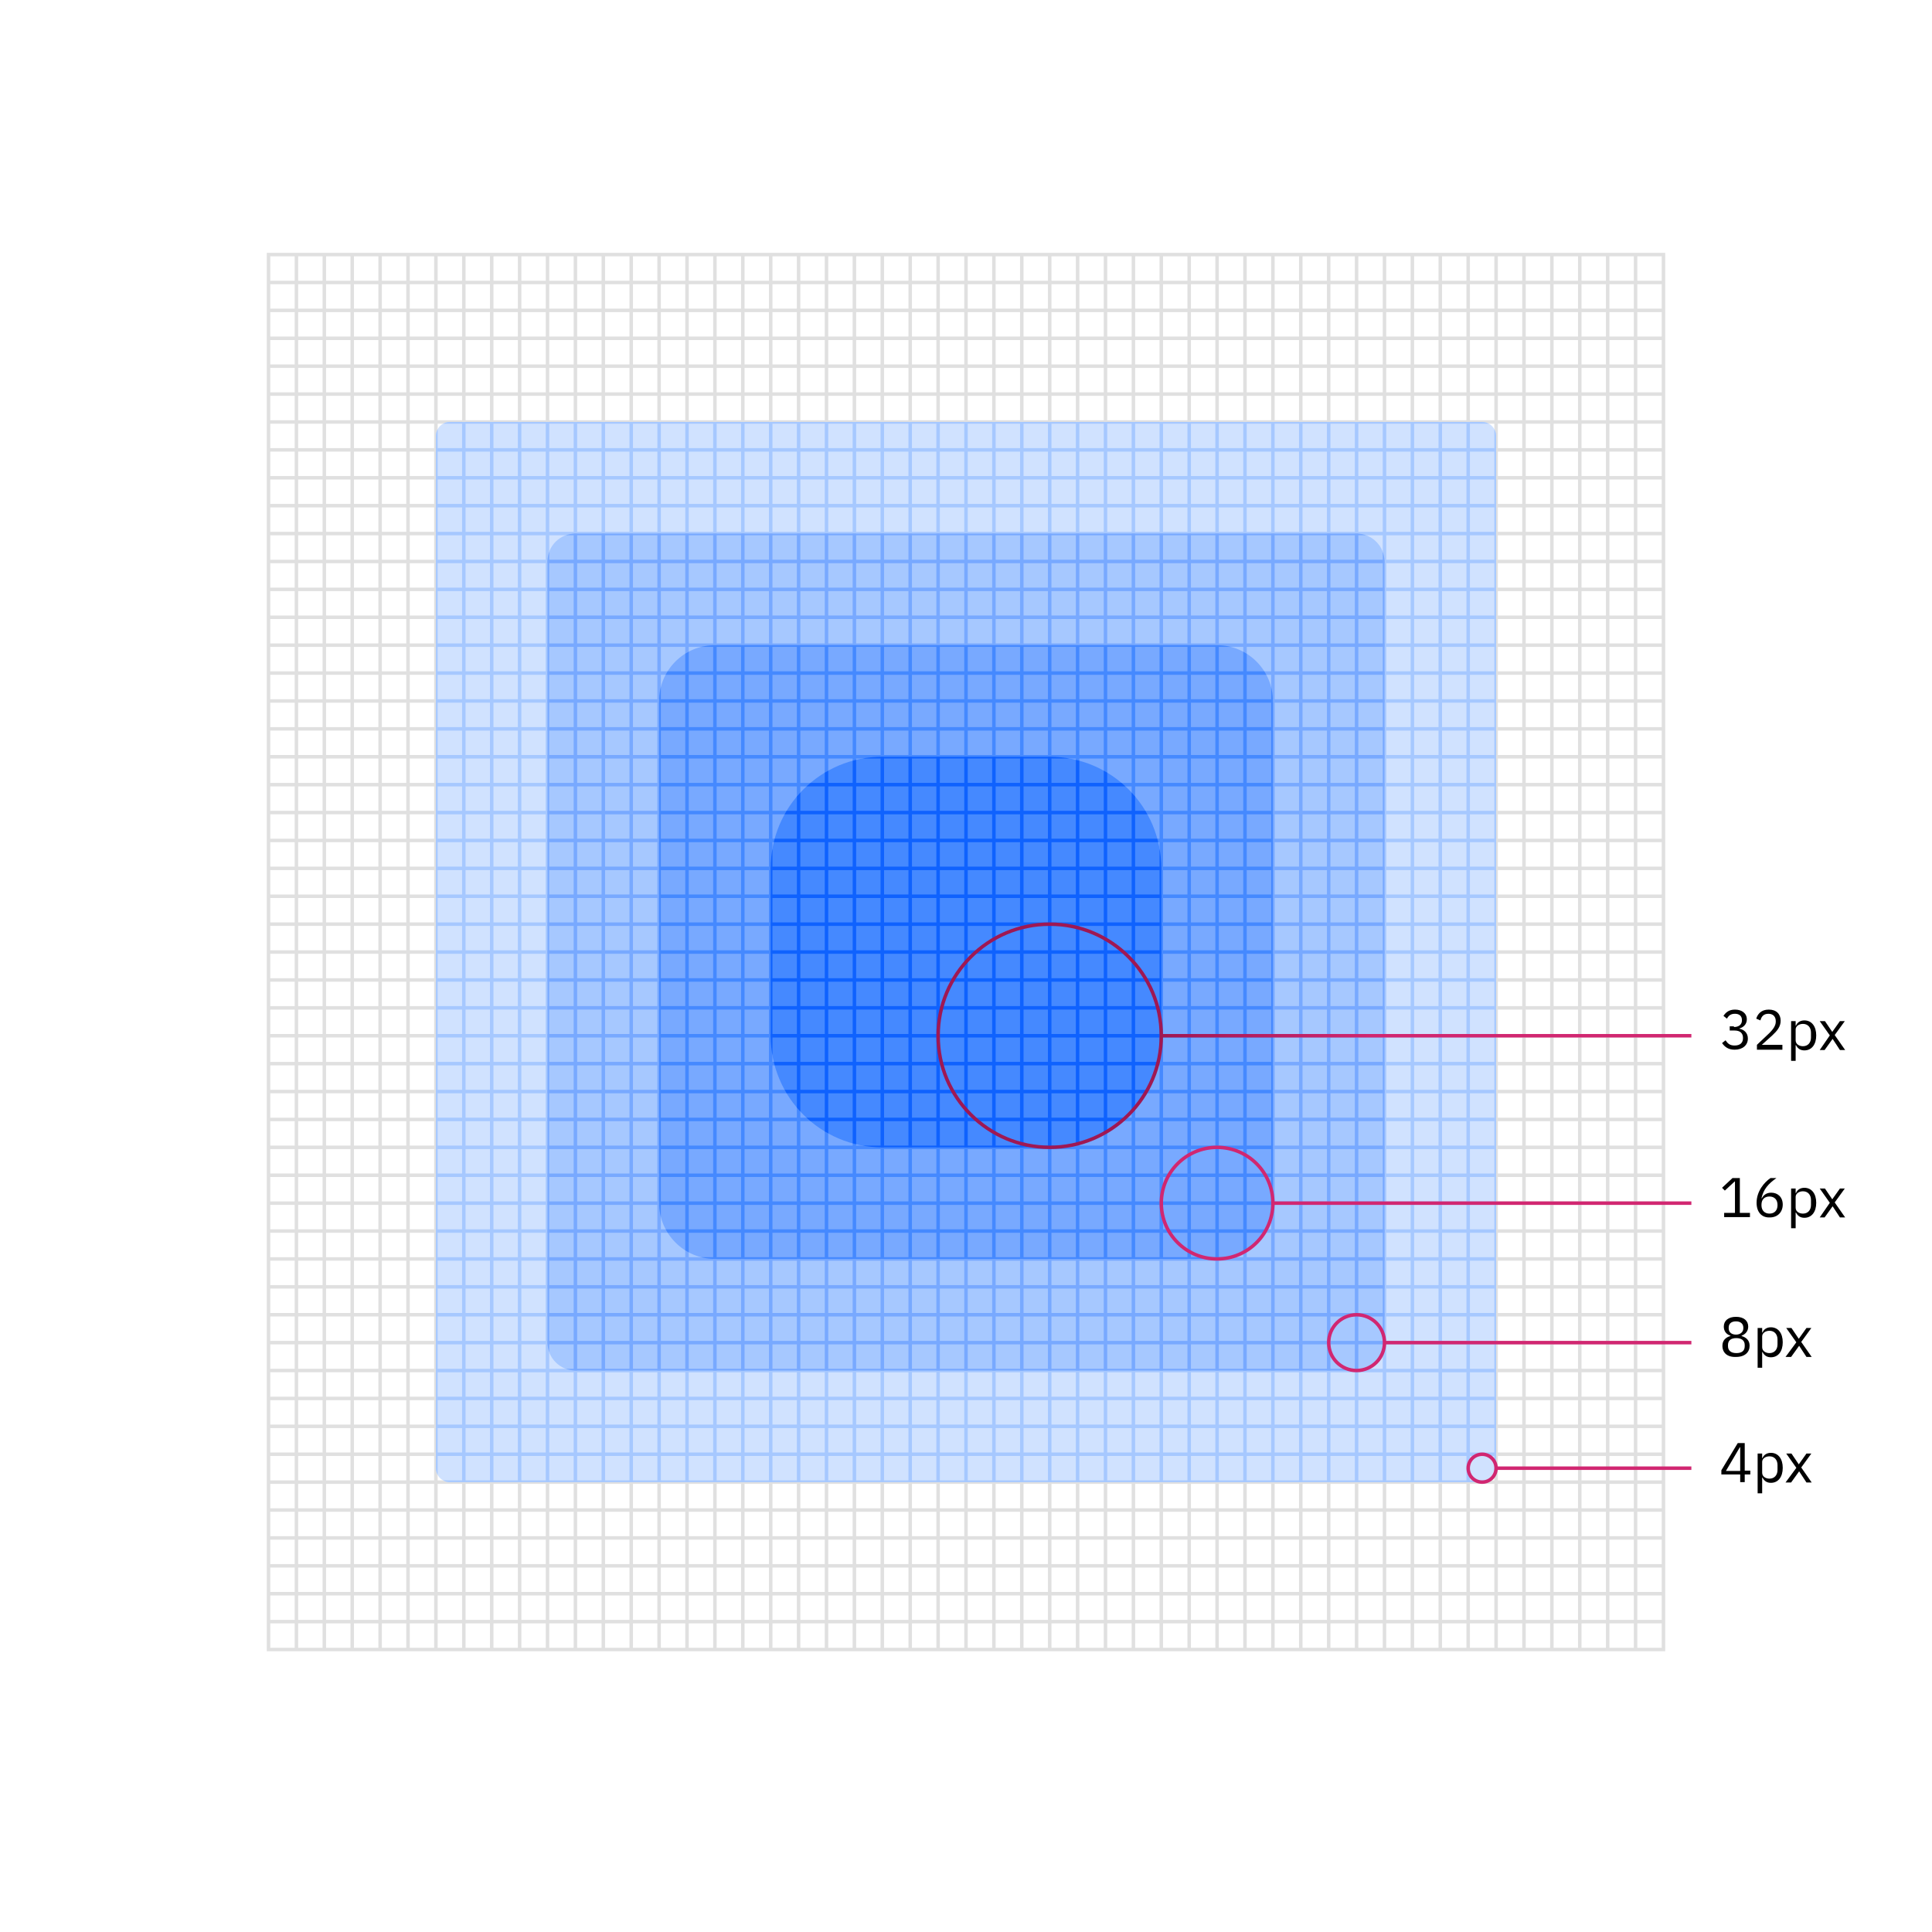 <svg xmlns="http://www.w3.org/2000/svg" xmlns:xlink="http://www.w3.org/1999/xlink" style="enable-background:new 0 0 554 554" id="Layer_1" x="0" y="0" version="1.1" viewBox="0 0 554 554" xml:space="preserve"><style type="text/css">.st0{fill:#fff}.st1{fill:none;stroke:#e0e0e0;stroke-miterlimit:10}.st2{enable-background:new}.st3{fill:#d0e2ff}.st4{clip-path:url(#SVGID_2_)}.st5{fill:none;stroke:#a6c8ff;stroke-miterlimit:10}.st6{fill:#a6c8ff}.st7{clip-path:url(#SVGID_4_)}.st8{fill:none;stroke:#78a9ff;stroke-miterlimit:10}.st9{fill:#78a9ff}.st10{clip-path:url(#SVGID_6_)}.st11{fill:none;stroke:#4589ff;stroke-miterlimit:10}.st12{fill:#4589ff}.st13{clip-path:url(#SVGID_8_)}.st14{stroke:#0f62fe}.st14,.st15,.st16,.st17{fill:none;stroke-miterlimit:10}.st15{stroke:#d12771}.st16{stroke:url(#SVGID_9_)}.st17{stroke:#9f1853}</style><title>Artboard 11</title><g id="Base"><rect width="554" height="554" class="st0"/><rect width="400" height="400" x="77" y="73" class="st1"/><line x1="85" x2="85" y1="73" y2="473" class="st1"/><line x1="93" x2="93" y1="73" y2="473" class="st1"/><line x1="101" x2="101" y1="73" y2="473" class="st1"/><line x1="109" x2="109" y1="73" y2="473" class="st1"/><line x1="117" x2="117" y1="73" y2="473" class="st1"/><line x1="125" x2="125" y1="73" y2="473" class="st1"/><line x1="133" x2="133" y1="73" y2="473" class="st1"/><line x1="141" x2="141" y1="73" y2="473" class="st1"/><line x1="149" x2="149" y1="73" y2="473" class="st1"/><line x1="157" x2="157" y1="73" y2="473" class="st1"/><line x1="165" x2="165" y1="73" y2="473" class="st1"/><line x1="173" x2="173" y1="73" y2="473" class="st1"/><line x1="181" x2="181" y1="73" y2="473" class="st1"/><line x1="189" x2="189" y1="73" y2="473" class="st1"/><line x1="197" x2="197" y1="73" y2="473" class="st1"/><line x1="205" x2="205" y1="73" y2="473" class="st1"/><line x1="213" x2="213" y1="73" y2="473" class="st1"/><line x1="221" x2="221" y1="73" y2="473" class="st1"/><line x1="229" x2="229" y1="73" y2="473" class="st1"/><line x1="237" x2="237" y1="73" y2="473" class="st1"/><line x1="245" x2="245" y1="73" y2="473" class="st1"/><line x1="253" x2="253" y1="73" y2="473" class="st1"/><line x1="261" x2="261" y1="73" y2="473" class="st1"/><line x1="269" x2="269" y1="73" y2="473" class="st1"/><line x1="277" x2="277" y1="73" y2="473" class="st1"/><line x1="285" x2="285" y1="73" y2="473" class="st1"/><line x1="293" x2="293" y1="73" y2="473" class="st1"/><line x1="301" x2="301" y1="73" y2="473" class="st1"/><line x1="309" x2="309" y1="73" y2="473" class="st1"/><line x1="317" x2="317" y1="73" y2="473" class="st1"/><line x1="325" x2="325" y1="73" y2="473" class="st1"/><line x1="333" x2="333" y1="73" y2="473" class="st1"/><line x1="341" x2="341" y1="73" y2="473" class="st1"/><line x1="349" x2="349" y1="73" y2="473" class="st1"/><line x1="357" x2="357" y1="73" y2="473" class="st1"/><line x1="365" x2="365" y1="73" y2="473" class="st1"/><line x1="373" x2="373" y1="73" y2="473" class="st1"/><line x1="381" x2="381" y1="73" y2="473" class="st1"/><line x1="389" x2="389" y1="73" y2="473" class="st1"/><line x1="397" x2="397" y1="73" y2="473" class="st1"/><line x1="405" x2="405" y1="73" y2="473" class="st1"/><line x1="413" x2="413" y1="73" y2="473" class="st1"/><line x1="421" x2="421" y1="73" y2="473" class="st1"/><line x1="429" x2="429" y1="73" y2="473" class="st1"/><line x1="437" x2="437" y1="73" y2="473" class="st1"/><line x1="445" x2="445" y1="73" y2="473" class="st1"/><line x1="453" x2="453" y1="73" y2="473" class="st1"/><line x1="461" x2="461" y1="73" y2="473" class="st1"/><line x1="469" x2="469" y1="73" y2="473" class="st1"/><line x1="477" x2="77" y1="81" y2="81" class="st1"/><line x1="477" x2="77" y1="89" y2="89" class="st1"/><line x1="477" x2="77" y1="97" y2="97" class="st1"/><line x1="477" x2="77" y1="105" y2="105" class="st1"/><line x1="477" x2="77" y1="113" y2="113" class="st1"/><line x1="477" x2="77" y1="121" y2="121" class="st1"/><line x1="477" x2="77" y1="129" y2="129" class="st1"/><line x1="477" x2="77" y1="137" y2="137" class="st1"/><line x1="477" x2="77" y1="145" y2="145" class="st1"/><line x1="477" x2="77" y1="153" y2="153" class="st1"/><line x1="477" x2="77" y1="161" y2="161" class="st1"/><line x1="477" x2="77" y1="169" y2="169" class="st1"/><line x1="477" x2="77" y1="177" y2="177" class="st1"/><line x1="477" x2="77" y1="185" y2="185" class="st1"/><line x1="477" x2="77" y1="193" y2="193" class="st1"/><line x1="477" x2="77" y1="201" y2="201" class="st1"/><line x1="477" x2="77" y1="209" y2="209" class="st1"/><line x1="477" x2="77" y1="217" y2="217" class="st1"/><line x1="477" x2="77" y1="225" y2="225" class="st1"/><line x1="477" x2="77" y1="233" y2="233" class="st1"/><line x1="477" x2="77" y1="241" y2="241" class="st1"/><line x1="477" x2="77" y1="249" y2="249" class="st1"/><line x1="477" x2="77" y1="257" y2="257" class="st1"/><line x1="477" x2="77" y1="265" y2="265" class="st1"/><line x1="477" x2="77" y1="273" y2="273" class="st1"/><line x1="477" x2="77" y1="281" y2="281" class="st1"/><line x1="477" x2="77" y1="289" y2="289" class="st1"/><line x1="477" x2="77" y1="297" y2="297" class="st1"/><line x1="477" x2="77" y1="305" y2="305" class="st1"/><line x1="477" x2="77" y1="313" y2="313" class="st1"/><line x1="477" x2="77" y1="321" y2="321" class="st1"/><line x1="477" x2="77" y1="329" y2="329" class="st1"/><line x1="477" x2="77" y1="337" y2="337" class="st1"/><line x1="477" x2="77" y1="345" y2="345" class="st1"/><line x1="477" x2="77" y1="353" y2="353" class="st1"/><line x1="477" x2="77" y1="361" y2="361" class="st1"/><line x1="477" x2="77" y1="369" y2="369" class="st1"/><line x1="477" x2="77" y1="377" y2="377" class="st1"/><line x1="477" x2="77" y1="385" y2="385" class="st1"/><line x1="477" x2="77" y1="393" y2="393" class="st1"/><line x1="477" x2="77" y1="401" y2="401" class="st1"/><line x1="477" x2="77" y1="409" y2="409" class="st1"/><line x1="477" x2="77" y1="417" y2="417" class="st1"/><line x1="477" x2="77" y1="425" y2="425" class="st1"/><line x1="477" x2="77" y1="433" y2="433" class="st1"/><line x1="477" x2="77" y1="441" y2="441" class="st1"/><line x1="477" x2="77" y1="449" y2="449" class="st1"/><line x1="477" x2="77" y1="457" y2="457" class="st1"/><line x1="477" x2="77" y1="465" y2="465" class="st1"/></g><g id="Graphics"><g class="st2"><path d="M494.4,349v-1.2h3.1v-9h-0.1l-2.8,2.6l-0.8-0.8l3-2.8h2.1v10h2.9v1.2L494.4,349L494.4,349z"/><path d="M503.7,344.9c0-3.3,2.2-5.9,4-7.1h1.7c-2.4,1.7-3.7,3.2-4.3,5.8h0.1c0.5-0.9,1.3-1.6,2.7-1.6c1.9,0,3.3,1.3,3.3,3.4 c0,2.2-1.5,3.7-3.7,3.7C505.1,349.2,503.7,347.5,503.7,344.9z M509.7,345.6v-0.1c0-1.5-0.9-2.4-2.3-2.4s-2.3,0.8-2.3,2.4v0.1 c0,1.5,0.9,2.4,2.3,2.4S509.7,347.1,509.7,345.6z"/></g><g class="st2"><path d="M513.6,340.8h1.3v1.3h0.1c0.4-1,1.3-1.5,2.4-1.5c2.1,0,3.4,1.7,3.4,4.3c0,2.6-1.3,4.3-3.4,4.3c-1.1,0-1.9-0.5-2.4-1.5 h-0.1v4.5h-1.3V340.8z M519.3,345.5v-1.4c0-1.5-0.9-2.5-2.3-2.5c-1.2,0-2.1,0.7-2.1,1.6v3.1c0,1.1,1,1.7,2.1,1.7 C518.4,348,519.3,347,519.3,345.5z"/></g><g class="st2"><path d="M524.7,344.9l-2.9-4.1h1.5l2.1,3.1l0,0l2.2-3.1h1.4l-2.9,4l3,4.3h-1.5l-2.1-3.2l0,0l-2.3,3.2h-1.4L524.7,344.9z"/></g><g class="st2"><path d="M499,425v-2.2h-5.4v-1.2l4.7-7.8h2v7.9h1.6v1.1h-1.6v2.2H499z M494.9,421.8h4.1V415h-0.1L494.9,421.8z"/></g><g class="st2"><path d="M504,416.8h1.3v1.3h0.1c0.4-1,1.3-1.5,2.4-1.5c2.1,0,3.4,1.7,3.4,4.3c0,2.6-1.3,4.3-3.4,4.3c-1.1,0-1.9-0.5-2.4-1.5h-0.1 v4.5H504V416.8z M509.7,421.5v-1.4c0-1.5-0.9-2.5-2.3-2.5c-1.2,0-2.1,0.7-2.1,1.6v3.1c0,1.1,1,1.7,2.1,1.7 C508.8,424,509.7,423,509.7,421.5z"/></g><g class="st2"><path d="M515.1,420.9l-2.9-4.1h1.5l2.1,3.1l0,0l2.2-3.1h1.4l-2.9,4l3,4.3H518l-2.1-3.2l0,0l-2.3,3.2H512L515.1,420.9z"/></g><g class="st2"><path d="M493.9,385.9c0-1.5,0.9-2.4,2.3-2.8V383c-1.2-0.4-1.9-1.3-1.9-2.6c0-1.7,1.3-2.8,3.5-2.8s3.5,1.1,3.5,2.8 c0,1.3-0.8,2.2-1.9,2.6v0.1c1.3,0.4,2.3,1.2,2.3,2.8c0,1.8-1.3,3.2-3.9,3.2C495.3,389.2,493.9,387.9,493.9,385.9z M500.3,386v-0.3 c0-1.3-0.9-2-2.4-2c-1.6,0-2.4,0.7-2.4,2v0.3c0,1.3,0.9,2,2.4,2C499.4,388,500.3,387.4,500.3,386z M499.9,380.9v-0.2 c0-1.1-0.8-1.8-2.1-1.8s-2.1,0.6-2.1,1.8v0.2c0,1.1,0.8,1.8,2.1,1.8S499.9,381.9,499.9,380.9z"/></g><g class="st2"><path d="M504,380.8h1.3v1.3h0.1c0.4-1,1.3-1.5,2.4-1.5c2.1,0,3.4,1.7,3.4,4.3c0,2.6-1.3,4.3-3.4,4.3c-1.1,0-1.9-0.5-2.4-1.5h-0.1 v4.5H504V380.8z M509.7,385.5v-1.4c0-1.5-0.9-2.5-2.3-2.5c-1.2,0-2.1,0.7-2.1,1.6v3.1c0,1.1,1,1.7,2.1,1.7 C508.8,388,509.7,387,509.7,385.5z"/></g><g class="st2"><path d="M515.1,384.9l-2.9-4.1h1.5l2.1,3.1l0,0l2.2-3.1h1.4l-2.9,4l3,4.3H518l-2.1-3.2l0,0l-2.3,3.2H512L515.1,384.9z"/></g><g class="st2"><path d="M497.2,294.5c1.5,0,2.3-0.8,2.3-1.9v-0.1c0-1.2-0.8-1.8-2-1.8s-1.8,0.5-2.3,1.4l-1-0.8c0.6-0.9,1.5-1.8,3.3-1.8 c1.9,0,3.4,1,3.4,2.8c0,1.4-1,2.3-2.1,2.6v0.1c1.2,0.2,2.4,1.1,2.4,2.8c0,1.9-1.5,3.2-3.8,3.2c-1.9,0-2.9-0.9-3.6-1.9l1-0.8 c0.6,0.9,1.2,1.5,2.6,1.5c1.6,0,2.4-0.8,2.4-2.1v-0.1c0-1.3-0.8-2.1-2.4-2.1H496v-1.2h1.2V294.5z"/><path d="M511.1,301h-7.3v-1.4l3.6-3.4c1-1,1.8-2.1,1.8-3.2v-0.2c0-1.2-0.7-2.1-2.1-2.1s-2,0.8-2.3,1.9l-1.2-0.5 c0.4-1.3,1.4-2.6,3.6-2.6c2.2,0,3.4,1.3,3.4,3.2c0,1.7-1,2.9-2.4,4.2l-3,2.7h5.9V301z"/></g><g class="st2"><path d="M513.6,292.8h1.3v1.3h0.1c0.4-1,1.3-1.5,2.4-1.5c2.1,0,3.4,1.7,3.4,4.3c0,2.6-1.3,4.3-3.4,4.3c-1.1,0-1.9-0.5-2.4-1.5 h-0.1v4.5h-1.3V292.8z M519.3,297.5v-1.4c0-1.5-0.9-2.5-2.3-2.5c-1.2,0-2.1,0.7-2.1,1.6v3.1c0,1.1,1,1.7,2.1,1.7 C518.4,300,519.3,299,519.3,297.5z"/></g><g class="st2"><path d="M524.7,296.9l-2.9-4.1h1.5l2.1,3.1l0,0l2.2-3.1h1.4l-2.9,4l3,4.3h-1.5l-2.1-3.2l0,0l-2.3,3.2h-1.4L524.7,296.9z"/></g><path d="M129,121h296c2.2,0,4,1.8,4,4v296c0,2.2-1.8,4-4,4H129c-2.2,0-4-1.8-4-4V125C125,122.8,126.8,121,129,121z" class="st3"/><g><g><defs><path id="SVGID_1_" d="M129,121h296c2.2,0,4,1.8,4,4v296c0,2.2-1.8,4-4,4H129c-2.2,0-4-1.8-4-4V125C125,122.8,126.8,121,129,121 z"/></defs><clipPath id="SVGID_2_"><use style="overflow:visible" xlink:href="#SVGID_1_"/></clipPath><g class="st4"><line x1="125" x2="125" y1="73" y2="473" class="st5"/><line x1="133" x2="133" y1="73" y2="473" class="st5"/><line x1="141" x2="141" y1="73" y2="473" class="st5"/><line x1="149" x2="149" y1="73" y2="473" class="st5"/><line x1="157" x2="157" y1="73" y2="473" class="st5"/><line x1="165" x2="165" y1="73" y2="473" class="st5"/><line x1="173" x2="173" y1="73" y2="473" class="st5"/><line x1="181" x2="181" y1="73" y2="473" class="st5"/><line x1="189" x2="189" y1="73" y2="473" class="st5"/><line x1="197" x2="197" y1="73" y2="473" class="st5"/><line x1="205" x2="205" y1="73" y2="473" class="st5"/><line x1="213" x2="213" y1="73" y2="473" class="st5"/><line x1="221" x2="221" y1="73" y2="473" class="st5"/><line x1="229" x2="229" y1="73" y2="473" class="st5"/><line x1="237" x2="237" y1="73" y2="473" class="st5"/><line x1="245" x2="245" y1="73" y2="473" class="st5"/><line x1="253" x2="253" y1="73" y2="473" class="st5"/><line x1="261" x2="261" y1="73" y2="473" class="st5"/><line x1="269" x2="269" y1="73" y2="473" class="st5"/><line x1="277" x2="277" y1="73" y2="473" class="st5"/><line x1="285" x2="285" y1="73" y2="473" class="st5"/><line x1="293" x2="293" y1="73" y2="473" class="st5"/><line x1="301" x2="301" y1="73" y2="473" class="st5"/><line x1="309" x2="309" y1="73" y2="473" class="st5"/><line x1="317" x2="317" y1="73" y2="473" class="st5"/><line x1="325" x2="325" y1="73" y2="473" class="st5"/><line x1="333" x2="333" y1="73" y2="473" class="st5"/><line x1="341" x2="341" y1="73" y2="473" class="st5"/><line x1="349" x2="349" y1="73" y2="473" class="st5"/><line x1="357" x2="357" y1="73" y2="473" class="st5"/><line x1="365" x2="365" y1="73" y2="473" class="st5"/><line x1="373" x2="373" y1="73" y2="473" class="st5"/><line x1="381" x2="381" y1="73" y2="473" class="st5"/><line x1="389" x2="389" y1="73" y2="473" class="st5"/><line x1="397" x2="397" y1="73" y2="473" class="st5"/><line x1="405" x2="405" y1="73" y2="473" class="st5"/><line x1="413" x2="413" y1="73" y2="473" class="st5"/><line x1="421" x2="421" y1="73" y2="473" class="st5"/><line x1="429" x2="429" y1="73" y2="473" class="st5"/><line x1="477" x2="77" y1="121" y2="121" class="st5"/><line x1="477" x2="77" y1="129" y2="129" class="st5"/><line x1="477" x2="77" y1="137" y2="137" class="st5"/><line x1="477" x2="77" y1="145" y2="145" class="st5"/><line x1="477" x2="77" y1="153" y2="153" class="st5"/><line x1="477" x2="77" y1="161" y2="161" class="st5"/><line x1="477" x2="77" y1="169" y2="169" class="st5"/><line x1="477" x2="77" y1="177" y2="177" class="st5"/><line x1="477" x2="77" y1="185" y2="185" class="st5"/><line x1="477" x2="77" y1="193" y2="193" class="st5"/><line x1="477" x2="77" y1="201" y2="201" class="st5"/><line x1="477" x2="77" y1="209" y2="209" class="st5"/><line x1="477" x2="77" y1="217" y2="217" class="st5"/><line x1="477" x2="77" y1="225" y2="225" class="st5"/><line x1="477" x2="77" y1="233" y2="233" class="st5"/><line x1="477" x2="77" y1="241" y2="241" class="st5"/><line x1="477" x2="77" y1="249" y2="249" class="st5"/><line x1="477" x2="77" y1="257" y2="257" class="st5"/><line x1="477" x2="77" y1="265" y2="265" class="st5"/><line x1="477" x2="77" y1="273" y2="273" class="st5"/><line x1="477" x2="77" y1="281" y2="281" class="st5"/><line x1="477" x2="77" y1="289" y2="289" class="st5"/><line x1="477" x2="77" y1="297" y2="297" class="st5"/><line x1="477" x2="77" y1="305" y2="305" class="st5"/><line x1="477" x2="77" y1="313" y2="313" class="st5"/><line x1="477" x2="77" y1="321" y2="321" class="st5"/><line x1="477" x2="77" y1="329" y2="329" class="st5"/><line x1="477" x2="77" y1="337" y2="337" class="st5"/><line x1="477" x2="77" y1="345" y2="345" class="st5"/><line x1="477" x2="77" y1="353" y2="353" class="st5"/><line x1="477" x2="77" y1="361" y2="361" class="st5"/><line x1="477" x2="77" y1="369" y2="369" class="st5"/><line x1="477" x2="77" y1="377" y2="377" class="st5"/><line x1="477" x2="77" y1="385" y2="385" class="st5"/><line x1="477" x2="77" y1="393" y2="393" class="st5"/><line x1="477" x2="77" y1="401" y2="401" class="st5"/><line x1="477" x2="77" y1="409" y2="409" class="st5"/><line x1="477" x2="77" y1="417" y2="417" class="st5"/><line x1="477" x2="77" y1="425" y2="425" class="st5"/></g></g></g><path d="M165,153h224c4.4,0,8,3.6,8,8v224c0,4.4-3.6,8-8,8H165c-4.4,0-8-3.6-8-8V161C157,156.5,160.6,153,165,153z" class="st6"/><g><g><defs><path id="SVGID_3_" d="M165,153h224c4.4,0,8,3.6,8,8v224c0,4.4-3.6,8-8,8H165c-4.4,0-8-3.6-8-8V161C157,156.5,160.6,153,165,153 z"/></defs><clipPath id="SVGID_4_"><use style="overflow:visible" xlink:href="#SVGID_3_"/></clipPath><g class="st7"><line x1="157" x2="157" y1="73" y2="473" class="st8"/><line x1="165" x2="165" y1="73" y2="473" class="st8"/><line x1="173" x2="173" y1="73" y2="473" class="st8"/><line x1="181" x2="181" y1="73" y2="473" class="st8"/><line x1="189" x2="189" y1="73" y2="473" class="st8"/><line x1="197" x2="197" y1="73" y2="473" class="st8"/><line x1="205" x2="205" y1="73" y2="473" class="st8"/><line x1="213" x2="213" y1="73" y2="473" class="st8"/><line x1="221" x2="221" y1="73" y2="473" class="st8"/><line x1="229" x2="229" y1="73" y2="473" class="st8"/><line x1="237" x2="237" y1="73" y2="473" class="st8"/><line x1="245" x2="245" y1="73" y2="473" class="st8"/><line x1="253" x2="253" y1="73" y2="473" class="st8"/><line x1="261" x2="261" y1="73" y2="473" class="st8"/><line x1="269" x2="269" y1="73" y2="473" class="st8"/><line x1="277" x2="277" y1="73" y2="473" class="st8"/><line x1="285" x2="285" y1="73" y2="473" class="st8"/><line x1="293" x2="293" y1="73" y2="473" class="st8"/><line x1="301" x2="301" y1="73" y2="473" class="st8"/><line x1="309" x2="309" y1="73" y2="473" class="st8"/><line x1="317" x2="317" y1="73" y2="473" class="st8"/><line x1="325" x2="325" y1="73" y2="473" class="st8"/><line x1="333" x2="333" y1="73" y2="473" class="st8"/><line x1="341" x2="341" y1="73" y2="473" class="st8"/><line x1="349" x2="349" y1="73" y2="473" class="st8"/><line x1="357" x2="357" y1="73" y2="473" class="st8"/><line x1="365" x2="365" y1="73" y2="473" class="st8"/><line x1="373" x2="373" y1="73" y2="473" class="st8"/><line x1="381" x2="381" y1="73" y2="473" class="st8"/><line x1="389" x2="389" y1="73" y2="473" class="st8"/><line x1="397" x2="397" y1="73" y2="473" class="st8"/><line x1="477" x2="77" y1="153" y2="153" class="st8"/><line x1="477" x2="77" y1="161" y2="161" class="st8"/><line x1="477" x2="77" y1="169" y2="169" class="st8"/><line x1="477" x2="77" y1="177" y2="177" class="st8"/><line x1="477" x2="77" y1="185" y2="185" class="st8"/><line x1="477" x2="77" y1="193" y2="193" class="st8"/><line x1="477" x2="77" y1="201" y2="201" class="st8"/><line x1="477" x2="77" y1="209" y2="209" class="st8"/><line x1="477" x2="77" y1="217" y2="217" class="st8"/><line x1="477" x2="77" y1="225" y2="225" class="st8"/><line x1="477" x2="77" y1="233" y2="233" class="st8"/><line x1="477" x2="77" y1="241" y2="241" class="st8"/><line x1="477" x2="77" y1="249" y2="249" class="st8"/><line x1="477" x2="77" y1="257" y2="257" class="st8"/><line x1="477" x2="77" y1="265" y2="265" class="st8"/><line x1="477" x2="77" y1="273" y2="273" class="st8"/><line x1="477" x2="77" y1="281" y2="281" class="st8"/><line x1="477" x2="77" y1="289" y2="289" class="st8"/><line x1="477" x2="77" y1="297" y2="297" class="st8"/><line x1="477" x2="77" y1="305" y2="305" class="st8"/><line x1="477" x2="77" y1="313" y2="313" class="st8"/><line x1="477" x2="77" y1="321" y2="321" class="st8"/><line x1="477" x2="77" y1="329" y2="329" class="st8"/><line x1="477" x2="77" y1="337" y2="337" class="st8"/><line x1="477" x2="77" y1="345" y2="345" class="st8"/><line x1="477" x2="77" y1="353" y2="353" class="st8"/><line x1="477" x2="77" y1="361" y2="361" class="st8"/><line x1="477" x2="77" y1="369" y2="369" class="st8"/><line x1="477" x2="77" y1="377" y2="377" class="st8"/><line x1="477" x2="77" y1="385" y2="385" class="st8"/><line x1="477" x2="77" y1="393" y2="393" class="st8"/></g></g></g><path d="M205,185h144c8.8,0,16,7.2,16,16v144c0,8.8-7.2,16-16,16H205c-8.8,0-16-7.2-16-16V201 C189,192.1,196.2,185,205,185z" class="st9"/><g><g><defs><path id="SVGID_5_" d="M205,185h144c8.8,0,16,7.2,16,16v144c0,8.8-7.2,16-16,16H205c-8.8,0-16-7.2-16-16V201 C189,192.1,196.2,185,205,185z"/></defs><clipPath id="SVGID_6_"><use style="overflow:visible" xlink:href="#SVGID_5_"/></clipPath><g class="st10"><line x1="189" x2="189" y1="73" y2="473" class="st11"/><line x1="197" x2="197" y1="73" y2="473" class="st11"/><line x1="205" x2="205" y1="73" y2="473" class="st11"/><line x1="213" x2="213" y1="73" y2="473" class="st11"/><line x1="221" x2="221" y1="73" y2="473" class="st11"/><line x1="229" x2="229" y1="73" y2="473" class="st11"/><line x1="237" x2="237" y1="73" y2="473" class="st11"/><line x1="245" x2="245" y1="73" y2="473" class="st11"/><line x1="253" x2="253" y1="73" y2="473" class="st11"/><line x1="261" x2="261" y1="73" y2="473" class="st11"/><line x1="269" x2="269" y1="73" y2="473" class="st11"/><line x1="277" x2="277" y1="73" y2="473" class="st11"/><line x1="285" x2="285" y1="73" y2="473" class="st11"/><line x1="293" x2="293" y1="73" y2="473" class="st11"/><line x1="301" x2="301" y1="73" y2="473" class="st11"/><line x1="309" x2="309" y1="73" y2="473" class="st11"/><line x1="317" x2="317" y1="73" y2="473" class="st11"/><line x1="325" x2="325" y1="73" y2="473" class="st11"/><line x1="333" x2="333" y1="73" y2="473" class="st11"/><line x1="341" x2="341" y1="73" y2="473" class="st11"/><line x1="349" x2="349" y1="73" y2="473" class="st11"/><line x1="357" x2="357" y1="73" y2="473" class="st11"/><line x1="365" x2="365" y1="73" y2="473" class="st11"/><line x1="477" x2="77" y1="185" y2="185" class="st11"/><line x1="477" x2="77" y1="193" y2="193" class="st11"/><line x1="477" x2="77" y1="201" y2="201" class="st11"/><line x1="477" x2="77" y1="209" y2="209" class="st11"/><line x1="477" x2="77" y1="217" y2="217" class="st11"/><line x1="477" x2="77" y1="225" y2="225" class="st11"/><line x1="477" x2="77" y1="233" y2="233" class="st11"/><line x1="477" x2="77" y1="241" y2="241" class="st11"/><line x1="477" x2="77" y1="249" y2="249" class="st11"/><line x1="477" x2="77" y1="257" y2="257" class="st11"/><line x1="477" x2="77" y1="265" y2="265" class="st11"/><line x1="477" x2="77" y1="273" y2="273" class="st11"/><line x1="477" x2="77" y1="281" y2="281" class="st11"/><line x1="477" x2="77" y1="289" y2="289" class="st11"/><line x1="477" x2="77" y1="297" y2="297" class="st11"/><line x1="477" x2="77" y1="305" y2="305" class="st11"/><line x1="477" x2="77" y1="313" y2="313" class="st11"/><line x1="477" x2="77" y1="321" y2="321" class="st11"/><line x1="477" x2="77" y1="329" y2="329" class="st11"/><line x1="477" x2="77" y1="337" y2="337" class="st11"/><line x1="477" x2="77" y1="345" y2="345" class="st11"/><line x1="477" x2="77" y1="353" y2="353" class="st11"/><line x1="477" x2="77" y1="361" y2="361" class="st11"/></g></g></g><path d="M253,217h48c17.7,0,32,14.3,32,32v48c0,17.7-14.3,32-32,32h-48c-17.7,0-32-14.3-32-32v-48 C221,231.3,235.3,217,253,217z" class="st12"/><g><g><defs><path id="SVGID_7_" d="M253,217h48c17.7,0,32,14.3,32,32v48c0,17.7-14.3,32-32,32h-48c-17.7,0-32-14.3-32-32v-48 C221,231.3,235.3,217,253,217z"/></defs><clipPath id="SVGID_8_"><use style="overflow:visible" xlink:href="#SVGID_7_"/></clipPath><g class="st13"><line x1="221" x2="221" y1="73" y2="473" class="st14"/><line x1="229" x2="229" y1="73" y2="473" class="st14"/><line x1="237" x2="237" y1="73" y2="473" class="st14"/><line x1="245" x2="245" y1="73" y2="473" class="st14"/><line x1="253" x2="253" y1="73" y2="473" class="st14"/><line x1="261" x2="261" y1="73" y2="473" class="st14"/><line x1="269" x2="269" y1="73" y2="473" class="st14"/><line x1="277" x2="277" y1="73" y2="473" class="st14"/><line x1="285" x2="285" y1="73" y2="473" class="st14"/><line x1="293" x2="293" y1="73" y2="473" class="st14"/><line x1="301" x2="301" y1="73" y2="473" class="st14"/><line x1="309" x2="309" y1="73" y2="473" class="st14"/><line x1="317" x2="317" y1="73" y2="473" class="st14"/><line x1="325" x2="325" y1="73" y2="473" class="st14"/><line x1="333" x2="333" y1="73" y2="473" class="st14"/><line x1="477" x2="77" y1="217" y2="217" class="st14"/><line x1="477" x2="77" y1="225" y2="225" class="st14"/><line x1="477" x2="77" y1="233" y2="233" class="st14"/><line x1="477" x2="77" y1="241" y2="241" class="st14"/><line x1="477" x2="77" y1="249" y2="249" class="st14"/><line x1="477" x2="77" y1="257" y2="257" class="st14"/><line x1="477" x2="77" y1="265" y2="265" class="st14"/><line x1="477" x2="77" y1="273" y2="273" class="st14"/><line x1="477" x2="77" y1="281" y2="281" class="st14"/><line x1="477" x2="77" y1="289" y2="289" class="st14"/><line x1="477" x2="77" y1="297" y2="297" class="st14"/><line x1="477" x2="77" y1="305" y2="305" class="st14"/><line x1="477" x2="77" y1="313" y2="313" class="st14"/><line x1="477" x2="77" y1="321" y2="321" class="st14"/><line x1="477" x2="77" y1="329" y2="329" class="st14"/></g></g></g><circle cx="349" cy="345" r="16" class="st15"/><circle cx="389" cy="385" r="8" class="st15"/><circle cx="425" cy="421" r="4" class="st15"/><linearGradient id="SVGID_9_" x1="333" x2="485" y1="855.05" y2="855.05" gradientTransform="matrix(1 0 0 1 0 -558)" gradientUnits="userSpaceOnUse"><stop style="stop-color:#9f1853" offset="0"/><stop style="stop-color:#d12771" offset=".398"/></linearGradient><line x1="333" x2="485" y1="297" y2="297" class="st16"/><line x1="365" x2="485" y1="345" y2="345" class="st15"/><line x1="397" x2="485" y1="385" y2="385" class="st15"/><line x1="429" x2="485" y1="421" y2="421" class="st15"/><circle cx="301" cy="297" r="32" class="st17"/></g></svg>
